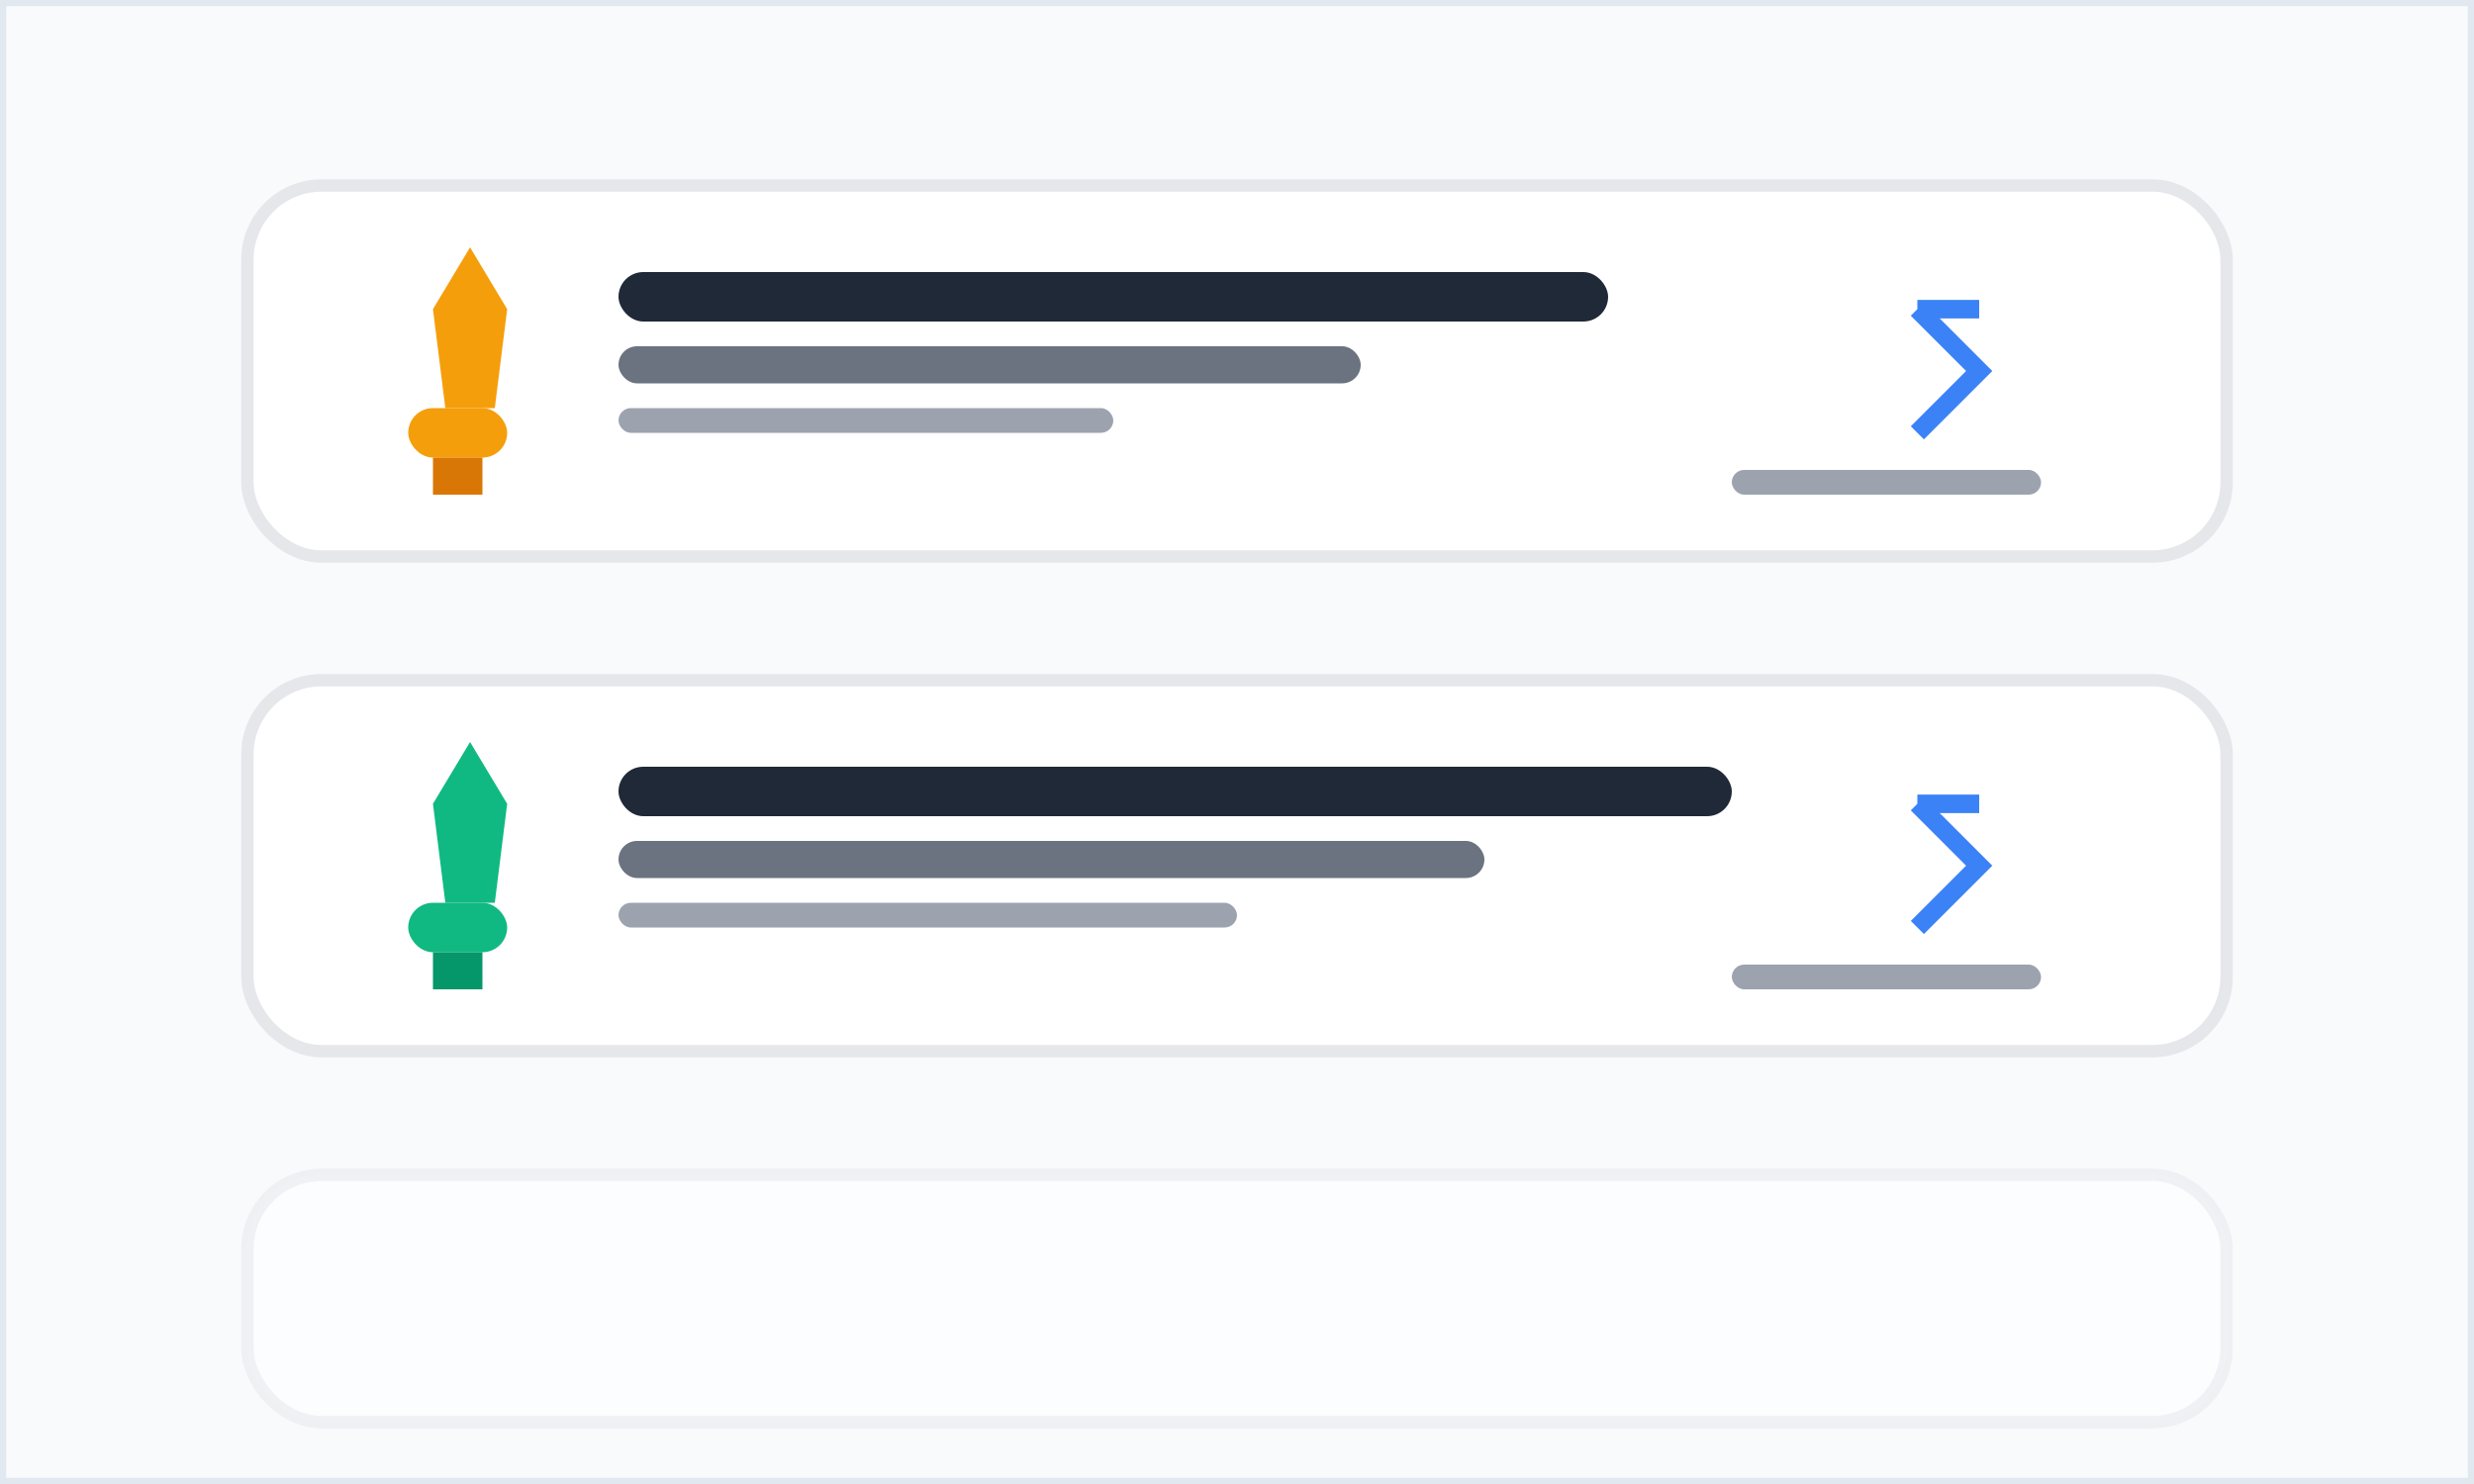 <svg xmlns="http://www.w3.org/2000/svg" viewBox="0 0 200 120" fill="none">
  <rect x="0" y="0" width="200" height="120" fill="#333333" stroke="none"/>
  <!-- Background -->
  <rect width="200" height="120" fill="#f8fafc" stroke="#e2e8f0" stroke-width="1"/>
  
  <!-- Award cards -->
  <rect x="20" y="15" width="160" height="30" rx="6" fill="white" stroke="#e5e7eb" stroke-width="1"/>
  <rect x="20" y="55" width="160" height="30" rx="6" fill="white" stroke="#e5e7eb" stroke-width="1"/>
  <rect x="20" y="95" width="160" height="20" rx="6" fill="white" stroke="#e5e7eb" stroke-width="1" opacity="0.5"/>
  
  <!-- Trophy/award icons -->
  <path d="M35 25l3-5 3 5-1 8h-4l-1-8z" fill="#f59e0b"/>
  <rect x="33" y="33" width="8" height="4" rx="2" fill="#f59e0b"/>
  <rect x="35" y="37" width="4" height="3" fill="#d97706"/>
  
  <path d="M35 65l3-5 3 5-1 8h-4l-1-8z" fill="#10b981"/>
  <rect x="33" y="73" width="8" height="4" rx="2" fill="#10b981"/>
  <rect x="35" y="77" width="4" height="3" fill="#059669"/>
  
  <!-- Award text -->
  <rect x="50" y="22" width="80" height="4" rx="2" fill="#1f2937"/>
  <rect x="50" y="28" width="60" height="3" rx="1.5" fill="#6b7280"/>
  <rect x="50" y="33" width="40" height="2" rx="1" fill="#9ca3af"/>
  
  <rect x="50" y="62" width="90" height="4" rx="2" fill="#1f2937"/>
  <rect x="50" y="68" width="70" height="3" rx="1.5" fill="#6b7280"/>
  <rect x="50" y="73" width="50" height="2" rx="1" fill="#9ca3af"/>
  
  <!-- Certificate link icon -->
  <path d="M155 25l5 5-5 5M160 25h-5" stroke="#3b82f6" stroke-width="1.5" fill="none"/>
  <path d="M155 65l5 5-5 5M160 65h-5" stroke="#3b82f6" stroke-width="1.5" fill="none"/>
  
  <!-- Date -->
  <rect x="140" y="38" width="25" height="2" rx="1" fill="#9ca3af"/>
  <rect x="140" y="78" width="25" height="2" rx="1" fill="#9ca3af"/>
</svg>

